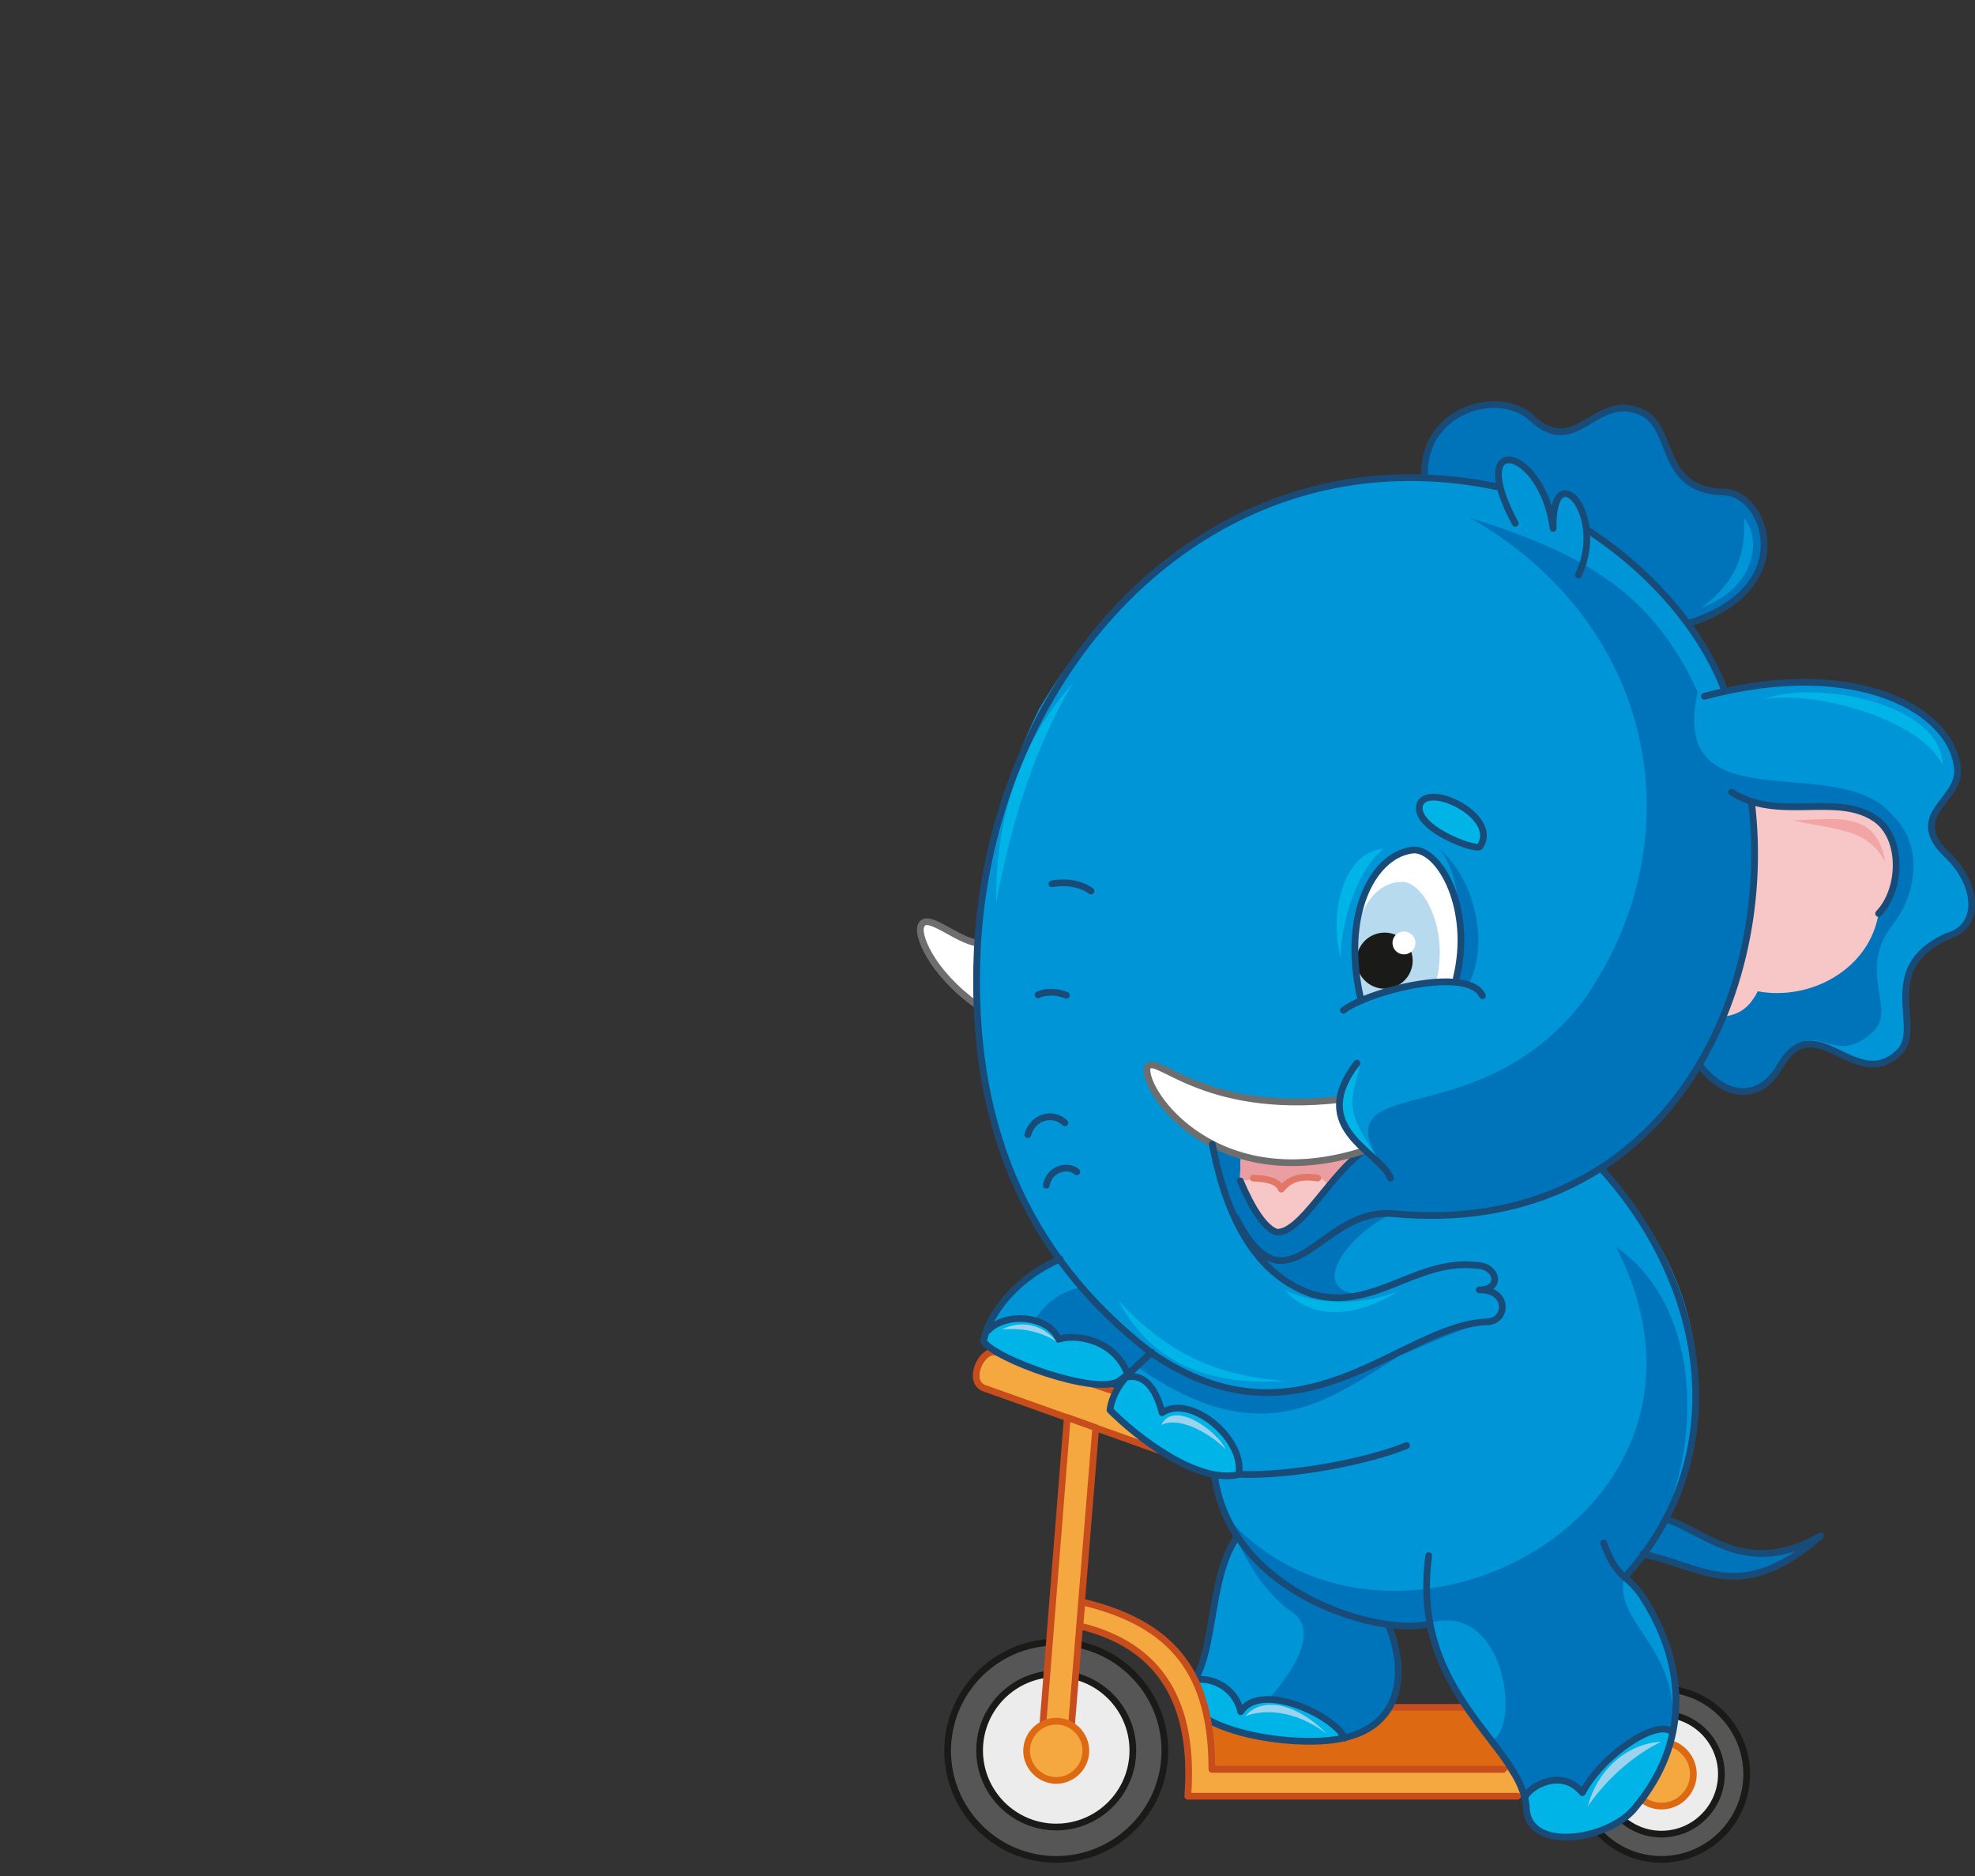 <?xml version="1.0" encoding="utf-8"?>
<!-- Generator: Adobe Illustrator 21.1.0, SVG Export Plug-In . SVG Version: 6.00 Build 0)  -->
<svg version="1.1" id="Layer_1" xmlns="http://www.w3.org/2000/svg" xmlns:xlink="http://www.w3.org/1999/xlink" x="0px" y="0px"
	 viewBox="0 0 500 475" style="enable-background:new 0 0 500 475;" xml:space="preserve">
<rect x="0" y="0" width="500" height="475" fill="#333333" stroke="none"/>
<style type="text/css">
	.st0{fill-rule:evenodd;clip-rule:evenodd;fill:#0074BA;}
	.st1{fill-rule:evenodd;clip-rule:evenodd;fill:#575656;}
	.st2{fill:none;stroke:#1A1A18;stroke-width:1.702;stroke-linecap:round;stroke-linejoin:round;stroke-miterlimit:22.926;}
	.st3{fill-rule:evenodd;clip-rule:evenodd;fill:#ECECEC;}
	.st4{fill-rule:evenodd;clip-rule:evenodd;fill:#F6A840;}
	.st5{fill:none;stroke:#DD6A13;stroke-width:1.702;stroke-linecap:round;stroke-linejoin:round;stroke-miterlimit:22.926;}
	.st6{fill-rule:evenodd;clip-rule:evenodd;fill:#DD6A13;}
	.st7{fill:none;stroke:#C74D1C;stroke-width:1.702;stroke-linecap:round;stroke-linejoin:round;stroke-miterlimit:22.926;}
	.st8{fill-rule:evenodd;clip-rule:evenodd;fill:#0095D6;}
	.st9{fill-rule:evenodd;clip-rule:evenodd;fill:#F7C6C7;}
	.st10{fill-rule:evenodd;clip-rule:evenodd;fill:#EB9EA1;}
	.st11{fill-rule:evenodd;clip-rule:evenodd;fill:#FFFFFF;}
	.st12{fill:none;stroke:#6E6E6E;stroke-width:1.702;stroke-linecap:round;stroke-linejoin:round;stroke-miterlimit:22.926;}
	.st13{fill-rule:evenodd;clip-rule:evenodd;fill:#B7DAEF;}
	.st14{fill:none;stroke:#E37767;stroke-width:1.702;stroke-linecap:round;stroke-linejoin:round;stroke-miterlimit:22.926;}
	.st15{fill-rule:evenodd;clip-rule:evenodd;fill:#1A1A18;}
	.st16{fill-rule:evenodd;clip-rule:evenodd;fill:#00B4E8;}
	.st17{fill:none;stroke:#194B79;stroke-width:1.702;stroke-linecap:round;stroke-linejoin:round;stroke-miterlimit:22.926;}
	.st18{fill-rule:evenodd;clip-rule:evenodd;fill:#F3A5A6;}
	.st19{fill-rule:evenodd;clip-rule:evenodd;fill:#9BD3EE;}
</style>
<path class="st0" d="M415.9,393.5l5.8-8.9c10.2,3.2,20.3,15.1,39.2,4.3C440.4,406.8,430.6,396.4,415.9,393.5z"/>
<path class="st1" d="M420.6,470.8c11.9,0,21.6-9.7,21.6-21.6c0-11.9-9.7-21.6-21.6-21.6c-11.9,0-21.6,9.7-21.6,21.6
	C399,461.1,408.7,470.8,420.6,470.8z"/>
<path class="st2" d="M420.6,470.8c11.9,0,21.6-9.7,21.6-21.6c0-11.9-9.7-21.6-21.6-21.6c-11.9,0-21.6,9.7-21.6,21.6
	C399,461.1,408.7,470.8,420.6,470.8z"/>
<path class="st3" d="M420.6,464.4c8.4,0,15.2-6.8,15.2-15.2c0-8.4-6.8-15.2-15.2-15.2c-8.4,0-15.2,6.8-15.2,15.2
	C405.4,457.5,412.3,464.4,420.6,464.4z"/>
<path class="st2" d="M420.6,464.4c8.4,0,15.2-6.8,15.2-15.2c0-8.4-6.8-15.2-15.2-15.2c-8.4,0-15.2,6.8-15.2,15.2
	C405.4,457.5,412.3,464.4,420.6,464.4z"/>
<path class="st4" d="M420.6,457.3c4.5,0,8.1-3.7,8.1-8.1c0-4.5-3.7-8.1-8.1-8.1c-4.5,0-8.1,3.7-8.1,8.1
	C412.5,453.6,416.2,457.3,420.6,457.3z"/>
<path class="st5" d="M420.6,457.3c4.5,0,8.1-3.7,8.1-8.1c0-4.5-3.7-8.1-8.1-8.1c-4.5,0-8.1,3.7-8.1,8.1
	C412.5,453.6,416.2,457.3,420.6,457.3z"/>
<polygon class="st6" points="302.9,432.3 403.3,432.3 417,440.2 412.6,448 306.7,448 "/>
<polygon class="st7" points="302.9,432.3 403.3,432.3 417,440.2 412.6,448 306.7,448 "/>
<path class="st4" d="M293.3,367.2l7.4-8.8l-48.5-16c-3.8-1.1-7.7,7.8-2.7,9.2L293.3,367.2z"/>
<path class="st7" d="M293.3,367.2l7.4-8.8l-48.5-16c-3.8-1.1-7.7,7.8-2.7,9.2L293.3,367.2z"/>
<path class="st0" d="M360.7,120.2l60.2,39.3c35.7-7.2,26.8-35.1,15.5-35c-17.6-0.7-11.4-17.8-22.2-20.8
	c-10.9-3.3-15.4,12.3-26.5,1.9C379.8,98.4,360.4,103.5,360.7,120.2z"/>
<path class="st8" d="M430,269.8c-8.1,12.3-14.7,19.6-24.8,26c27.5,27.6,30.2,61.9,16.4,88.9l-10.4,14.7c7.2,4.3,17.2,28,12.2,39.3
	c-5,7.9-22.1,34.9-37.6,19.7c-0.9-14.3-20.4-26.6-24.6-47.1h-9.8c2.4,14.7,2,6.5,0.9,19.9c-9.4,15.9-41.7,10.1-52.7-2.4
	c9.2-7,4.4-26.8,13.6-39.7c-5.2-7.8-5.2-12.1-5.8-15.2c-11.4-3.1-21.2-12-26.7-15.9c1.1-7.6,6.8-11.8,10.1-14.9
	c0.2-0.2-4.2,5.3-6,5.8c-9.5,2.4-31.2-12.2-35.3-11.9c3.2-6.2,8-11.8,18.7-18.1c-5.3-6.1-20.9-31.1-21.1-64.5
	c-16.2-13.3-16-22.9-10.8-20.6l11.1,5c1.8-21.5,6.8-41.3,15.6-59.2c28.1-47.6,73.1-65.3,116.7-56c-2.5-10.7,9.7-10.2,13.3,10.1
	c0.1-9.4,5.2-13.3,8.4,0.3c15.8,9.2,27.8,22.6,35.1,41c38.7-6.8,59.1,6.8,58.8,20.1c0.2,8-13.2,11.3-2.5,21.5
	c7.2,6.8,9,17.9-0.2,20.5c-18.3,8.3-5.5,23.5-12.3,29.5c-10.8,10.2-20.8-11.6-29.7,2.9C445.7,279,436.9,278.5,430,269.8z"/>
<path class="st0" d="M409.1,315.7c34.9,67.8-57.5,115.3-98.8,68.1c2.9,5.2,5.8,15.7,15.9,23.8c12.4,6.7-9.6,26.9-4.7,22.5
	c6.7,1.7,14.7,3.7,18.7,9.8c18-5.9,13.3-20.8,11.1-28.7h9.8c20.1-6.9,24.2,27,16.3,29.5c3.7,4.4,8.4,12.2,8.9,17.2
	c11.8,9,30.9-9.5,37.1-19.4c2.1-21.6-15.1-27.4-12.2-39.3C429.9,382.1,435.7,334,409.1,315.7z M288.1,346.2
	c44,30.9,59.6-8.8,88.1-11.6c-30.4,9.4-62.4,38.7-102.3-8.7c-5.2,1-9.6,3.9-12.8,9.7l24.4,12.4L288.1,346.2z M364.4,215
	c6.2,6.9,6.3,26.3,3.8,33.6l3.5,0.7C376.8,240.4,374.2,223.3,364.4,215z M430,269.8c-12.9,24.5-45,41.2-77.4,37.5
	c-10.7,4.6-22.4,19.6-8,20.5c-18.6,3.3-30.8-7-37.9-38.1c13.7,1,23,7.7,33.6-4.3l11.4,13c-20-29.6,20.9-8.6,49-44.8
	c29.3-41.6,18.3-95.9-28.6-122.5c28,8.8,46,18.4,57.7,44.1c-7.6,34.1,35.7,14.6,49.3,31.2c7.8,7.4,6.2,19.6,0.4,27.3
	c-9.8,12,0.9,21.7-5.3,27.5c-10.8,10.2-14.8-5.9-23.7,8.6C445.7,279,436.9,278.5,430,269.8z"/>
<polygon class="st9" points="343.6,291.8 317.1,290.8 314.1,293 313.9,299.1 319.8,309.6 323.1,312 326.8,310.8 329.6,308.4 "/>
<path class="st10" d="M343.6,291.8l-26.5-1l-3,2.2l-0.2,6.1c6.8-1.3,10.3-0.6,10.5,2c4.4-4.4,8.5-4.8,12.1-1L343.6,291.8z"/>
<path class="st9" d="M475.6,231.2c-2.2,14-17,22.3-30.6,19.8c-2.7,5.3-5.8,5.9-8.8,6.5c6.9-18.7,9.3-36.9,7.2-54.6
	c11.8,3,21.2-2.3,31.2,4.2C481.9,211.7,481.6,225.1,475.6,231.2z"/>
<path class="st11" d="M344.7,253.8c8-3.4,14.8-6.1,23.6-5c4.2-17.2-3.5-33.4-10.2-33.5C348.1,215.9,339.4,231.2,344.7,253.8z"/>
<path class="st11" d="M247.2,254.4l0.4-15.6c-5.2-0.6-12.5-7.5-14.2-4.8C231.6,235.9,235.7,246.2,247.2,254.4z"/>
<path class="st11" d="M345.5,291.2c-4.8-3.3-6.9-7.6-6.4-12.8c-35.3,4-47-12.5-48.7-8C289.3,276.6,308,303.3,345.5,291.2z"/>
<path class="st12" d="M247.6,238.8c-5.2-0.6-12.5-7.5-14.2-4.8c-1.8,2,2.3,12.2,13.8,20.4"/>
<path class="st13" d="M343.1,242.7l1.5,10.6c4.7-1.8,11.6-4.8,19-4.7c3.3-13.5-3.2-25.2-8.5-25.3
	C348.4,223.1,342.5,230.6,343.1,242.7z"/>
<path class="st14" d="M333.6,298.3c-4.8-0.8-7.4,0.5-9.2,2.8c-0.7-1.8-3.1-2.7-7.1-2.8"/>
<ellipse transform="matrix(0.982 -0.191 0.191 0.982 -39.992 71.44)" class="st15" cx="350.4" cy="243.1" rx="7.1" ry="7.1"/>
<ellipse transform="matrix(0.982 -0.191 0.191 0.982 -39.047 72.305)" class="st11" cx="355.3" cy="238.6" rx="2.9" ry="2.9"/>
<path class="st16" d="M374.7,214.3c-0.6,1.4-17.4-4.7-15.2-10.8C362.1,198.1,379.6,206.9,374.7,214.3z"/>
<path class="st17" d="M374.7,214.3c-0.6,1.4-17.4-4.7-15.2-10.8C362.1,198.1,379.6,206.9,374.7,214.3z"/>
<path class="st16" d="M386,455.1c-2.6,8,11.7,14.4,22.2,7.3c9.5-3.9,14.2-19.7,15.3-23.7c-5.6-3.3-18.1,4.7-23.1,14.9
	C399.1,449.1,388.4,448.7,386,455.1z"/>
<path class="st16" d="M313.7,373.3c-14.2-0.9-21.1-4.1-32.8-16.3c3.5-15.7,11.3-6.6,13.4,0.7C305.2,352.4,314.6,367.8,313.7,373.3z
	 M248.9,339.7c10.6,7.2,19.9,11.2,32.8,10.6l3.7-2.4c-3.5-8.2-13-11.6-17.5-8.9C264.6,332.1,250.1,331.8,248.9,339.7z"/>
<path class="st16" d="M299.6,428.9c6.9,8.4,19.6,13.1,40.7,11.2c-9.5-8.6-18.6-12.7-26.3-6.7C313,427.7,302.3,420.6,299.6,428.9z"/>
<path class="st17" d="M285.5,348c-3.2-8.8-13.2-10.4-17.5-8.9c-2.5-6-13.3-7-17.9-2.2 M291.5,342.4c-1.7,1.6-4.8,4.8-8.1,7.2
	c-5.6,4-31.9-5.6-34.4-10c1.6-8.2,9.9-16.9,19.4-20.8 M340.4,440.1c-2.4-5.6-21.2-14.6-26.3-6.7c-1.1-5.4-6.5-8.8-11.4-8.1
	 M351.4,411.3c5.2,12.4,3.1,25.6-11.1,28.7c-10,2.7-37.8-0.6-40.7-11.2c8.7-6.7,5.6-28.4,13.6-39.7 M345.5,291.2
	c-8.6,5.8-16.1,21.1-22.3,20.8c-3-1-6.2-5.9-9.2-13"/>
<path class="st18" d="M477.3,218.2c-4.7-8.6-12.8-8-23.4-10.5C465.5,207.4,474.9,205.2,477.3,218.2z"/>
<path class="st16" d="M491.8,193.7c-5.8-12-33.5-19.1-45.7-16.6C460.8,171.9,491.6,178.4,491.8,193.7z M339.4,242.5
	c0.2-11.2,5.3-23.4,10.9-27.6C340,215.7,336.4,231.4,339.4,242.5z M344.3,269.9c-2.4,8.9-4,11.3,4.6,23.4
	C338.7,285.1,334.8,279.1,344.3,269.9z M325.3,326.7c6.2,7,16.9,7.6,28.6,0.3C343.9,330.7,333.6,330.5,325.3,326.7z M283.1,329.3
	c12.6,13.4,24.3,18.9,42.2,20.4C302.8,351,290.7,343.1,283.1,329.3z M271.6,173c-9.5,16.1-15.3,33.9-19.4,55.5
	C251.9,207.2,258.5,187.4,271.6,173z"/>
<path class="st12" d="M339.1,278.4c-35.3,4-47-12.5-48.7-8c-1,6.2,17.7,33,55.1,20.9"/>
<path class="st1" d="M267.4,470.8c15.2,0,27.5-12.4,27.5-27.5c0-15.2-12.4-27.5-27.5-27.5c-15.2,0-27.5,12.4-27.5,27.5
	C239.9,458.4,252.2,470.8,267.4,470.8z"/>
<path class="st2" d="M267.4,470.8c15.2,0,27.5-12.4,27.5-27.5c0-15.2-12.4-27.5-27.5-27.5c-15.2,0-27.5,12.4-27.5,27.5
	C239.9,458.4,252.2,470.8,267.4,470.8z"/>
<path class="st3" d="M267.4,462.6c10.7,0,19.4-8.7,19.4-19.4s-8.7-19.4-19.4-19.4s-19.4,8.7-19.4,19.4S256.7,462.6,267.4,462.6z"/>
<path class="st2" d="M267.4,462.6c10.7,0,19.4-8.7,19.4-19.4s-8.7-19.4-19.4-19.4s-19.4,8.7-19.4,19.4S256.7,462.6,267.4,462.6z"/>
<polygon class="st4" points="263.5,443.2 270.7,443.8 277.4,361.5 270.2,358.9 "/>
<polygon class="st7" points="263.5,443.2 270.7,443.8 277.4,361.5 270.2,358.9 "/>
<path class="st4" d="M300.6,454.8H385c-0.6-2.4-2.3-5.8-3.6-6.8h-74.6c0-24.3-9.7-36.9-32.9-42.4l-0.5,6.1
	C293.5,416.5,302.4,430.8,300.6,454.8z"/>
<path class="st7" d="M380.6,448h-73.8c0-24.3-9.7-36.9-32.9-42.4l-0.5,6.1c20.2,4.9,29.1,19.2,27.3,43.1h83.5"/>
<path class="st4" d="M267.4,450.8c4.1,0,7.5-3.4,7.5-7.5c0-4.1-3.4-7.5-7.5-7.5c-4.1,0-7.5,3.4-7.5,7.5
	C259.9,447.4,263.3,450.8,267.4,450.8z"/>
<path class="st5" d="M267.4,450.8c4.1,0,7.5-3.4,7.5-7.5c0-4.1-3.4-7.5-7.5-7.5c-4.1,0-7.5,3.4-7.5,7.5
	C259.9,447.4,263.3,450.8,267.4,450.8z"/>
<path class="st17" d="M361.7,393.9c-4.8,35.6,24.1,48.2,24.7,64c0.7,11.5,21.7,7.8,27.8-0.5c13.5-16.3,12.8-35.5,1.9-52.7
	c-4.3-6.7-6.5-4.2-10.1-14 M421.7,384.6c10.2,3.2,20.3,15.1,39.2,4.3c-20.4,17.8-30.2,7.5-45,4.6 M405.3,295.8
	c28,30.9,33.4,73.6,6,103.6 M356.1,366c-9.3,3.9-29,7.8-42.3,7.3c-10.5,2.7-26.1-9.5-32.8-16.3c0.9-6.7,6.7-10.9,10.6-14.6
	 M379.8,123.4c-73.5-15.8-129.1,46.4-132.4,117.3c-1.9,42.7,11.5,76.6,44,101.8c38,26.2,62.8-6.7,84.7-7.8c5.7,0.2,6.1-8.3-1.6-8.1
	c5.8,0,4.7-5.9-0.4-6.2c-15.6-1.9-26.2,11.7-41.8,7.3c-11.8-4-21-15.1-25.4-38 M427.3,157.9c28.8-8.9,19.7-33.4,9-33.3
	c-17.6-0.7-11.4-17.8-22.2-20.8c-10.9-3.3-15.4,12.3-26.5,1.9c-7.9-7.3-27.2-2.3-27,14.5 M399.6,145.6c7.4-15.5-6.8-30.8-6.4-11.8
	c-2.8-20.9-22.3-24.8-9.6-1.3 M431.5,176.3c38.9-10.4,63.3,3.9,64.1,18.8c0.2,8-13.2,11.3-2.5,21.5c7.2,6.8,9,17.9-0.2,20.5
	c-18.3,8.3-5.5,23.5-12.3,29.5c-10.8,10.2-20.8-11.6-29.7,2.9c-5.1,9.4-13.9,8.9-20.7,0.1 M443.4,202.9
	c6.3,52-24.5,110.7-90.7,104.4c-13.5-1.2-20.8,13-29.5,11.8c-4.4-0.9-7.5-5.4-10.4-10.9 M401.6,134c16.7,10.8,29.3,25.7,35.1,41
	 M368.7,247.6c4.2-17.2-3.9-32.3-10.7-32.4c-10,0.8-18.7,15.8-13.4,38.2 M340.1,255.8c6.4-4.9,31.6-11.3,35.2-3.7 M276.2,225.6
	c-2.9-2.1-7-2.4-9.9-1.8 M270,252c-2.2-0.9-5.2-1.1-7.2-0.1 M438.4,200.6c11.8,7.5,26.2,0.1,36.1,6.5c7.4,4.7,7,18.1,1.1,24.2
	 M284.8,348.8c5.1-1.4,8,3.3,9.4,8.9c7.1-4.9,21,6.6,19.4,15.6 M423.5,438.7c-3.6-3.9-17.8,5.5-22.9,15.2
	c-5.1-6.2-13.1-1.9-14.6,1.2 M343.5,269.2c-12.8,16.7,6.1,22.4,8.5,29.1 M264.9,300.1c0.7-4.2,5.5-5.4,7.7-3.4 M260.2,287.3
	c1.3-4.6,6.4-5.9,9.4-3 M361.2,411.3c-12.4,2.7-49.4-7.7-53.7-37.4"/>
<path class="st8" d="M430.8,153.8c10.4-7.6,11-16,10.7-22.6C446.1,136.3,444.4,149,430.8,153.8z"/>
<path class="st19" d="M310.3,367c-2.9-3.2-11.3-8.7-16.3-6.2C297.1,354.4,308,362.1,310.3,367z M420.6,441
	c-6.2,2.9-13.4,8.8-18.6,16.3C404.5,447.7,412.3,441.4,420.6,441z M315.3,434.5c4.7-1.7,12.2-1.7,20.5,4.4
	C329.4,432.3,320.2,428.8,315.3,434.5z M267.5,339.7c-4.1-2.6-8.6-3.5-13.9-3.1C258.7,334.2,263.7,335.2,267.5,339.7z"/>
</svg>
